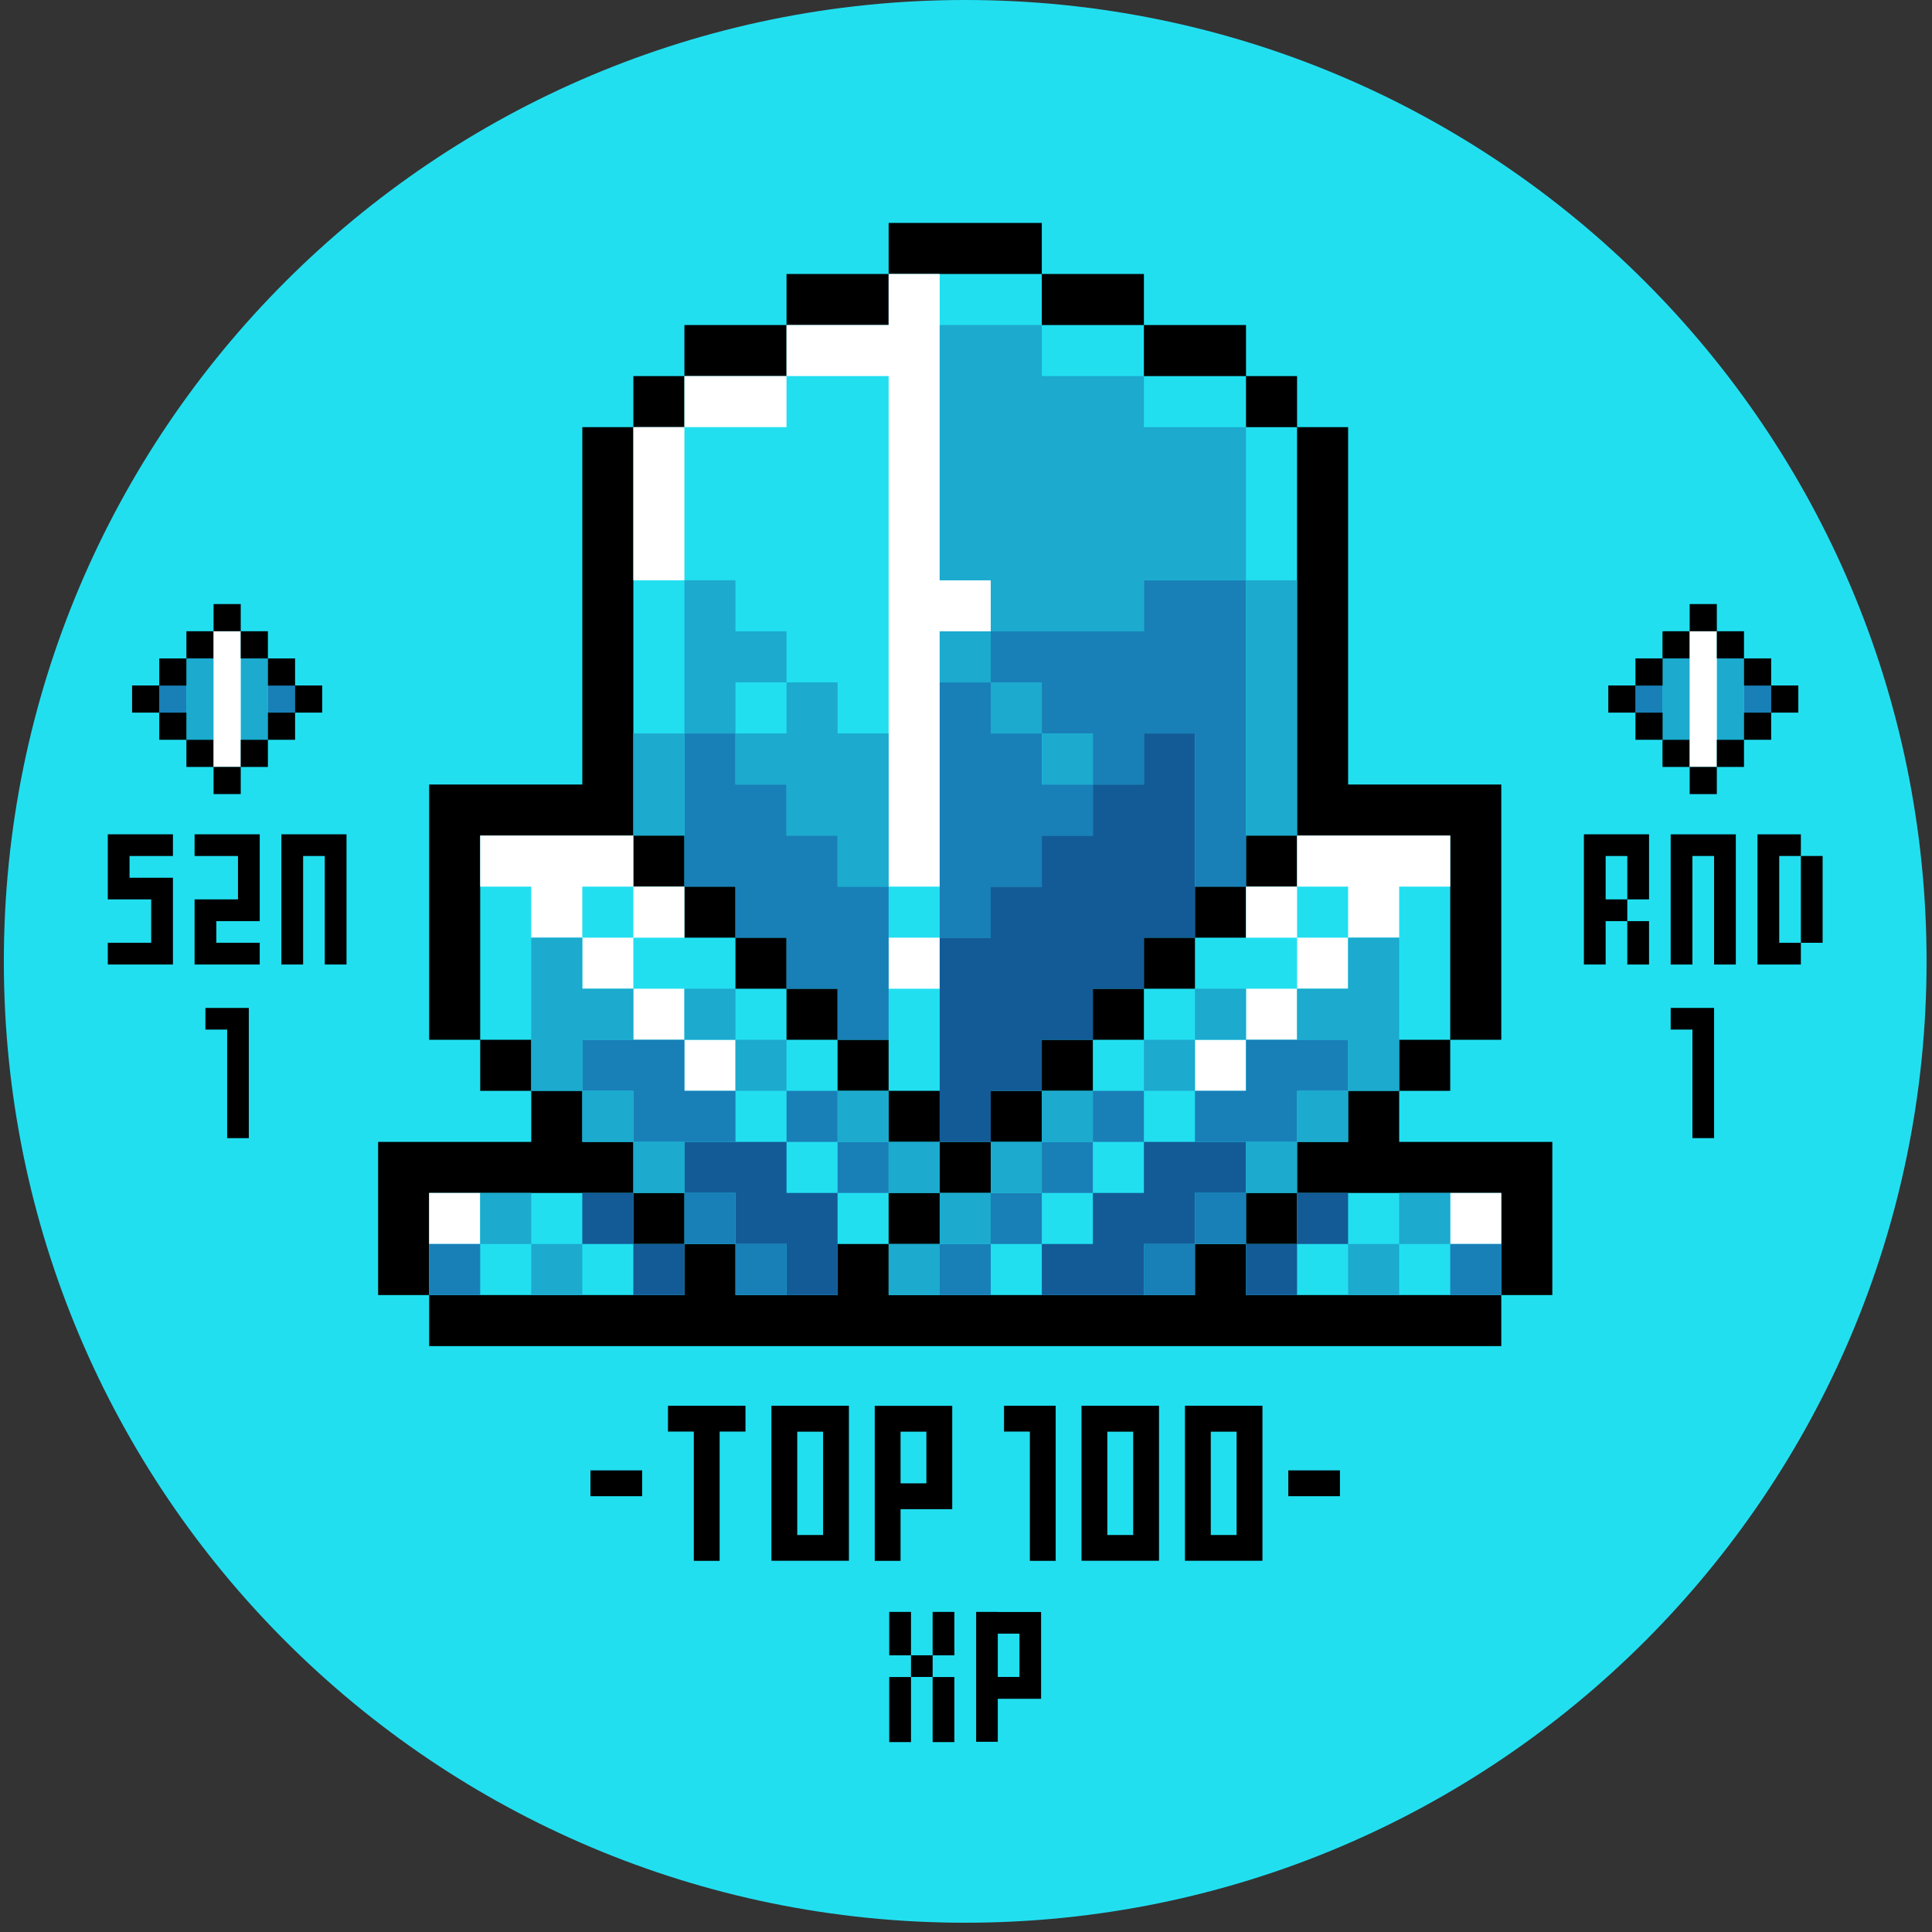 <svg xmlns="http://www.w3.org/2000/svg" xmlns:xlink="http://www.w3.org/1999/xlink" width="195" height="195" fill="none" xmlns:v="https://vecta.io/nano"><rect width="100%" height="100%" fill="#333333" stroke="none"/><path d="M97.42 194.064c53.589 0 97.032-43.443 97.032-97.032S151.009 0 97.42 0 .388 43.443.388 97.032s43.443 97.032 97.032 97.032z" fill="#22dff0"/><g fill="#000"><path d="M20.733 101.731v2.185h2.195v2.196 2.184 2.196 2.184 2.196h2.185v-2.196-2.184-2.196-2.184-2.196-2.185h-2.185-2.195zm-7.657-17.52H10.88v2.185 2.195 2.185h2.195 2.185v2.195 2.185h-2.185-2.195v2.195h2.195 2.185 2.195v-2.195-2.185-2.195-2.185H15.26h-2.185v-2.195h2.185 2.195v-2.185H15.26h-2.185zm8.76 0H19.64v2.185h2.195 2.185v2.195 2.185h-2.185-2.195v2.195 2.185 2.195h2.195 2.185 2.195v-2.195H24.02h-2.185v-2.185h2.185 2.195v-2.195-2.185-2.195-2.185H24.02h-2.185zm10.945 0h-2.185H28.4v2.185 2.195 2.185 2.195 2.185 2.195h2.195v-2.195-2.185-2.195-2.185-2.195h2.185v2.195 2.185 2.195 2.185 2.195h2.195v-2.195-2.185-2.195-2.185-2.195-2.185H32.78zm129.28 0h-2.195v2.185 2.195 2.185 2.195 2.185 2.195h2.195v-2.195-2.185h2.185v-2.195h-2.185v-2.185-2.195h2.185v2.195 2.185h2.195v-2.185-2.195-2.185h-2.195-2.185z"/><path d="M164.245 97.351h2.195v-2.195-2.185h-2.195v2.185 2.195zm17.52-10.955v2.195 2.185 2.195 2.185h2.195v-2.185-2.195-2.185-2.195h-2.195z"/><path d="M179.58 92.971v-2.195-2.185-2.195h2.185v-2.185h-2.185-2.195v2.185 2.195 2.185 2.195 2.185 2.195h2.195 2.185v-2.195h-2.185v-2.185zm-8.76-8.76h-2.195v2.185 2.195 2.185 2.195 2.185 2.195h2.195v-2.195-2.185-2.195-2.185-2.195h2.185v2.195 2.185 2.195 2.185 2.195h2.195v-2.195-2.185-2.195-2.185-2.195-2.185h-2.195-2.185zm-2.195 17.52v2.185h2.195v2.196 2.184 2.196 2.184 2.196h2.185v-2.196-2.184-2.196-2.184-2.196-2.185h-2.185-2.195zM18.816 63.712h2.741v2.741h-2.741v-2.741z"/></g><path d="M16.074 69.185h2.741v2.741h-2.741v-2.741zm10.966 0h2.742v2.741H27.04v-2.741z" fill="#197fb7"/><path d="M18.816 69.185v2.741 2.741h2.741v-2.741-2.741-2.731h-2.741v2.731zm5.483-2.731v2.731 2.741 2.741h2.741v-2.741-2.741-2.731h-2.741z" fill="#1caace"/><path d="M18.816 74.668h2.741v2.741h-2.741v-2.741z" fill="#000"/><path d="M21.557 63.712v2.741 2.731 2.741 2.741 2.741h2.741v-2.741-2.741-2.741-2.731-2.741h-2.741z" fill="#fff"/><g fill="#000"><path d="M24.298 74.668h2.741v2.741h-2.741v-2.741zm0-10.955h2.741v2.741h-2.741v-2.741z"/><path d="M21.557 60.971h2.741v2.741h-2.741v-2.741zm0 16.438h2.741v2.741h-2.741v-2.741zm5.483-10.955h2.742v2.741H27.04v-2.741zm-10.966 0h2.741v2.741h-2.741v-2.741z"/><path d="M29.781 69.185h2.741v2.741h-2.741v-2.741zm-16.449 0h2.741v2.741h-2.741v-2.741z"/><path d="M27.04 71.926h2.742v2.741H27.04v-2.741zm-10.966 0h2.741v2.741h-2.741v-2.741zM167.8 63.712h2.742v2.741H167.8v-2.741z"/></g><path d="M165.069 69.185h2.742v2.741h-2.742v-2.741zm10.956 0h2.741v2.741h-2.741v-2.741z" fill="#197fb7"/><path d="M167.8 69.185v2.741 2.741h2.742v-2.741-2.741-2.731H167.8v2.731zm5.483-2.731v2.731 2.741 2.741h2.742v-2.741-2.741-2.731h-2.742z" fill="#1caace"/><path d="M167.8 74.668h2.742v2.741H167.8v-2.741z" fill="#000"/><path d="M170.542 63.712v2.741 2.731 2.741 2.741 2.741h2.741v-2.741-2.741-2.741-2.731-2.741h-2.741z" fill="#fff"/><g fill="#000"><path d="M173.283 74.668h2.742v2.741h-2.742v-2.741zm0-10.955h2.742v2.741h-2.742v-2.741z"/><path d="M170.542 60.971h2.741v2.741h-2.741v-2.741zm0 16.438h2.741v2.741h-2.741v-2.741zm5.483-10.955h2.741v2.741h-2.741v-2.741zm-10.956 0h2.742v2.741h-2.742v-2.741z"/><path d="M178.766 69.185h2.742v2.741h-2.742v-2.741zm-16.438 0h2.741v2.741h-2.741v-2.741z"/><path d="M176.025 71.926h2.741v2.741h-2.741v-2.741zm-10.956 0h2.742v2.741h-2.742v-2.741zm-73.121 90.766h-2.195v2.195 2.185h2.195v-2.185-2.195zm2.185 2.195v2.185h2.195v-2.185-2.195h-2.195v2.195z"/><path d="M91.948 167.072h2.185v2.185h-2.185v-2.185zm-2.195 4.38v2.195 2.185h2.195v-2.185-2.195-2.185h-2.195v2.185zm4.38 2.195v2.185h2.195v-2.185-2.195-2.185h-2.195v2.185 2.195zm6.576-10.955h-2.185v2.185 2.185 2.185 2.184 2.185 2.185h2.185v-2.154-2.185h2.185 2.185v-2.184-2.185-2.206-2.185h-2.185-2.185v-.01zm2.185 4.38v2.185h-2.185v-2.185-2.185h2.185v2.185zm-1.557-25.188v2.607h2.608v2.618 2.608 2.607 2.607 2.608h2.607v-2.608-2.607-2.607-2.608-2.618-2.607h-2.607-2.608zm-31.309 0h-2.608v2.607h2.608v2.618 2.608 2.607 2.607 2.608h2.607v-2.608-2.607-2.607-2.608-2.618h2.607v-2.607h-2.607-2.607zm-10.43 6.524v2.607h2.607 2.608v-2.607h-2.608-2.607zm73.039 0h-2.607v2.607h2.607 2.607v-2.607h-2.607z"/><use xlink:href="#B"/><use xlink:href="#B" x="10.44"/><use xlink:href="#B" x="-31.299"/><path d="M90.896 154.931v-2.607h2.607 2.608v-2.607-2.608-2.607-2.608h-2.608-2.607-2.607v2.608 2.607 2.608 2.607 2.607 2.608h2.607v-2.608zm0-7.822v-2.607h2.607v2.607 2.608h-2.607v-2.608zm60.631-31.856h-5.153-5.153V110.1h5.153v-5.153h5.153v-5.153-5.153-5.153-5.153-5.153h-5.153-5.153-5.153v-5.153-5.153-5.153-5.153-5.153-5.153-5.153h-5.153v-5.153h-5.153v-5.153h-5.153-5.153v-5.153h-5.153-5.153v-5.153h-5.153-5.153-5.153v5.153h-5.153-5.153v5.153h-5.153-5.153v5.153h-5.153v5.153h-5.153v5.153 5.153 5.153 5.153 5.153 5.153 5.153h-5.153-5.153-5.153v5.153 5.153 5.153 5.153 5.153h5.153v5.153h5.153v5.153h-5.153-5.153-5.153v5.153 5.153 5.153h5.153v5.153h5.153 5.153 5.153 5.153 5.153 5.153 5.153 5.153 5.153 5.153 5.153 5.153 5.153 5.153 5.153 5.153 5.153 5.153 5.153 5.153 5.153v-5.153h5.153v-5.153-5.153-5.153h-5.153z"/></g><g fill="#22dff0"><path d="M69.078 89.488h5.153v5.153h5.153v5.153h5.153v5.153h5.153v5.153h5.153v5.153h5.153V110.1h5.153v-5.153h5.153v-5.153h5.153v-5.153h5.153v-5.153h5.153v-5.153h5.153v-5.153-5.153-5.153-5.153-5.153-5.153-5.153-5.153h-5.153v-5.153h-5.153-5.153v-5.153h-5.153-5.153v-5.153h-5.153-5.153-5.153v5.153h-5.153-5.153v5.153h-5.153-5.153v5.153h-5.153v5.153 5.153 5.153 5.153 5.153 5.153 5.153 5.153h5.153v5.153zm-5.153 30.918h-5.153-5.153-5.153-5.153v5.153 5.153h5.153 5.153 5.153 5.153 5.153v-5.153h-5.153v-5.153z"/><path d="M146.374 120.406h-5.153-5.153-5.153v5.153h-5.153v5.153h5.153 5.153 5.153 5.153 5.153v-5.153-5.153h-5.153zm-51.53 0v-5.153h-5.153V110.1h-5.153v-5.153h-5.153v-5.153h-5.153v-5.153h-5.153v-5.153h-5.153v-5.153h-5.153-5.153-5.153v5.153 5.153 5.153 5.153h5.153v5.153h5.153v5.153h5.153v5.153h5.153v5.153h5.153v5.153h5.153 5.153v-5.153h5.153v-5.153h5.153z"/><path d="M130.915 120.406v-5.153h5.153V110.1h5.153v-5.153h5.153v-5.153-5.153-5.153-5.153h-5.153-5.153-5.153v5.153h-5.153v5.153h-5.153v5.153h-5.153v5.153h-5.153v5.153h-5.153v5.153h-5.153v5.153h-5.153v5.153h-5.153v5.153h5.153 5.153 5.153 5.153 5.153 5.153v-5.153h5.153v-5.153h5.153z"/></g><g fill="#fff"><path d="M94.844 53.416v-5.153-5.153-5.153-5.153-5.153h-5.153v5.153h-5.153-5.153v5.153h5.153 5.153v5.153 5.153 5.153 5.153 5.153 5.153 5.153 5.153 5.153 5.153h5.153v-5.153-5.153-5.153-5.153-5.153h5.153V58.57h-5.153v-5.153zm-5.153 41.224h5.153v5.153h-5.153v-5.153z"/><path d="M69.078 37.957v5.153h5.153 5.153v-5.153h-5.153-5.153z"/><path d="M63.925 48.263v5.153 5.153h5.153v-5.153-5.153-5.153h-5.153v5.153zm-20.612 72.143h5.153v5.153h-5.153v-5.153zm103.061 0h5.153v5.153h-5.153v-5.153zM63.925 89.488v-5.153h-5.153-5.153-5.153v5.153h5.153v5.153h5.153v-5.153h5.153z"/><path d="M58.772 94.641h5.153v5.153h-5.153v-5.153z"/><path d="M63.925 89.488h5.153v5.153h-5.153v-5.153zm0 10.306h5.153v5.153h-5.153v-5.153z"/><path d="M69.078 104.947h5.153v5.153h-5.153v-5.153zm77.296-20.612h-5.153-5.153-5.153v5.153h5.153v5.153h5.153v-5.153h5.153v-5.153z"/><path d="M130.915 94.641h5.153v5.153h-5.153v-5.153z"/><path d="M125.762 89.488h5.153v5.153h-5.153v-5.153zm0 10.306h5.153v5.153h-5.153v-5.153z"/><path d="M120.609 104.947h5.153v5.153h-5.153v-5.153z"/></g><g fill="#135b97"><path d="M105.15 104.947h5.153v-5.153h5.153v-5.153h5.153v-5.153-5.153-5.153-5.153h-5.153v5.153h-5.153v5.153h-5.153v5.153h-5.153v5.153h-5.153v5.153 5.153 5.153 5.153h5.153V110.1h5.153v-5.153zm-46.378 15.459h5.153v5.153h-5.153v-5.153z"/><path d="M63.925 125.559h5.153v5.153h-5.153v-5.153zm66.99-5.153h5.153v5.153h-5.153v-5.153z"/><path d="M125.762 125.559h5.153v5.153h-5.153v-5.153zm-46.377-10.306h-5.153-5.153v5.153h5.153v5.153h5.153v5.153h5.153v-5.153-5.153h-5.153v-5.153zm46.378 0h-5.153-5.153v5.153h-5.153v5.153h-5.153v5.153h5.153 5.153v-5.153h5.153v-5.153h5.153v-5.153z"/></g><g fill="#197fb7"><path d="M105.15 74.029h5.153v5.153h5.153v-5.153h5.153v5.153 5.153 5.153h5.153v-5.153-5.153-5.153-5.153-5.153-5.153h-5.153-5.153v5.153h-5.153-5.153-5.153v5.153h5.153v5.153z"/><path d="M99.997 89.488h5.153v-5.153h5.153v-5.153h-5.153v-5.153h-5.153v-5.153h-5.153v5.153 5.153 5.153 5.153 5.153h5.153v-5.153zm-15.459-5.153h-5.153v-5.153h-5.153v-5.153h-5.153v5.153 5.153 5.153h5.153v5.153h5.153v5.153h5.153v5.153h5.153v-5.153-5.153-5.153h-5.153v-5.153zm-41.224 41.224h5.153v5.153h-5.153v-5.153zm103.061 0h5.153v5.153h-5.153v-5.153zm-77.296-10.306h5.153V110.1h-5.153v-5.153h-5.153-5.153v5.153h5.153v5.153h5.153zm0 5.153h5.153v5.153h-5.153v-5.153z"/><path d="M79.385 110.1h5.153v5.153h-5.153V110.1zm-5.153 15.459h5.153v5.153h-5.153v-5.153z"/><path d="M84.538 115.253h5.153v5.153h-5.153v-5.153zm41.225-10.306v5.153h-5.153v5.153h5.153 5.153V110.1h5.153v-5.153h-5.153-5.153zm-5.153 15.459h5.153v5.153h-5.153v-5.153zM110.303 110.1h5.153v5.153h-5.153V110.1z"/><path d="M115.456 125.559h5.153v5.153h-5.153v-5.153zm-10.306-10.306h5.153v5.153h-5.153v-5.153z"/><path d="M99.997 120.406h5.153v5.153h-5.153v-5.153z"/><path d="M94.844 125.559h5.153v5.153h-5.153v-5.153z"/></g><g fill="#1caace"><path d="M125.762 68.876v5.153 5.153 5.153h5.153v-5.153-5.153-5.153-5.153-5.153h-5.153v5.153 5.153z"/><path d="M110.303 63.723h5.153V58.57h5.153 5.153v-5.153-5.153-5.153h-5.153-5.153v-5.153h-5.153-5.153v-5.153h-5.153-5.153v5.153 5.153 5.153 5.153 5.153h5.153v5.153h5.153 5.153zm-5.153 10.306h5.153v5.153h-5.153v-5.153z"/><path d="M99.997 68.876h5.153v5.153h-5.153v-5.153z"/><path d="M94.844 63.723h5.153v5.153h-5.153v-5.153zM84.538 84.335v5.153h5.153v-5.153-5.153-5.153h-5.153v-5.153h-5.153v5.153h-5.153v5.153h5.153v5.153h5.153z"/><path d="M79.385 68.876v-5.153h-5.153V58.57h-5.153v5.153 5.153 5.153h5.153v-5.153h5.153z"/><path d="M63.925 79.182v5.153h5.153v-5.153-5.153h-5.153v5.153zm-15.459 41.224h5.153v5.153h-5.153v-5.153z"/><path d="M53.619 125.559h5.153v5.153h-5.153v-5.153zm87.602-5.153h5.153v5.153h-5.153v-5.153z"/><path d="M136.068 125.559h5.153v5.153h-5.153v-5.153zm-72.143-20.612v-5.153h-5.153v-5.153h-5.153v5.153 5.153 5.153h5.153v-5.153h5.153z"/><path d="M58.772 110.1h5.153v5.153h-5.153V110.1z"/><path d="M63.925 115.253h5.153v5.153h-5.153v-5.153zm5.153-15.459h5.153v5.153h-5.153v-5.153z"/><path d="M74.231 104.947h5.153v5.153h-5.153v-5.153zm10.306 5.153h5.153v5.153h-5.153V110.1z"/><path d="M89.691 115.253h5.153v5.153h-5.153v-5.153zm41.224-5.153h5.153v5.153h-5.153V110.1z"/><path d="M125.762 115.253h5.153v5.153h-5.153v-5.153zm-5.153-15.459h5.153v5.153h-5.153v-5.153z"/><path d="M115.456 104.947h5.153v5.153h-5.153v-5.153zM105.15 110.1h5.153v5.153h-5.153V110.1z"/><path d="M89.691 125.559h5.153v5.153h-5.153v-5.153zm10.306-10.306h5.153v5.153h-5.153v-5.153z"/><path d="M94.844 120.406h5.153v5.153h-5.153v-5.153zm46.377-15.459v-5.153-5.153h-5.153v5.153h-5.153v5.153h5.153v5.153h5.153v-5.153z"/></g><defs ><path id="B" d="M111.766 141.884h-2.607v2.607 2.608 2.607 2.608 2.607 2.608h2.607 2.608 2.607v-2.608-2.607-2.608-2.607-2.608-2.607h-2.607-2.608zm2.608 5.225v2.608 2.607 2.607h-2.608v-2.607-2.607-2.608-2.607h2.608v2.607z"/></defs></svg>